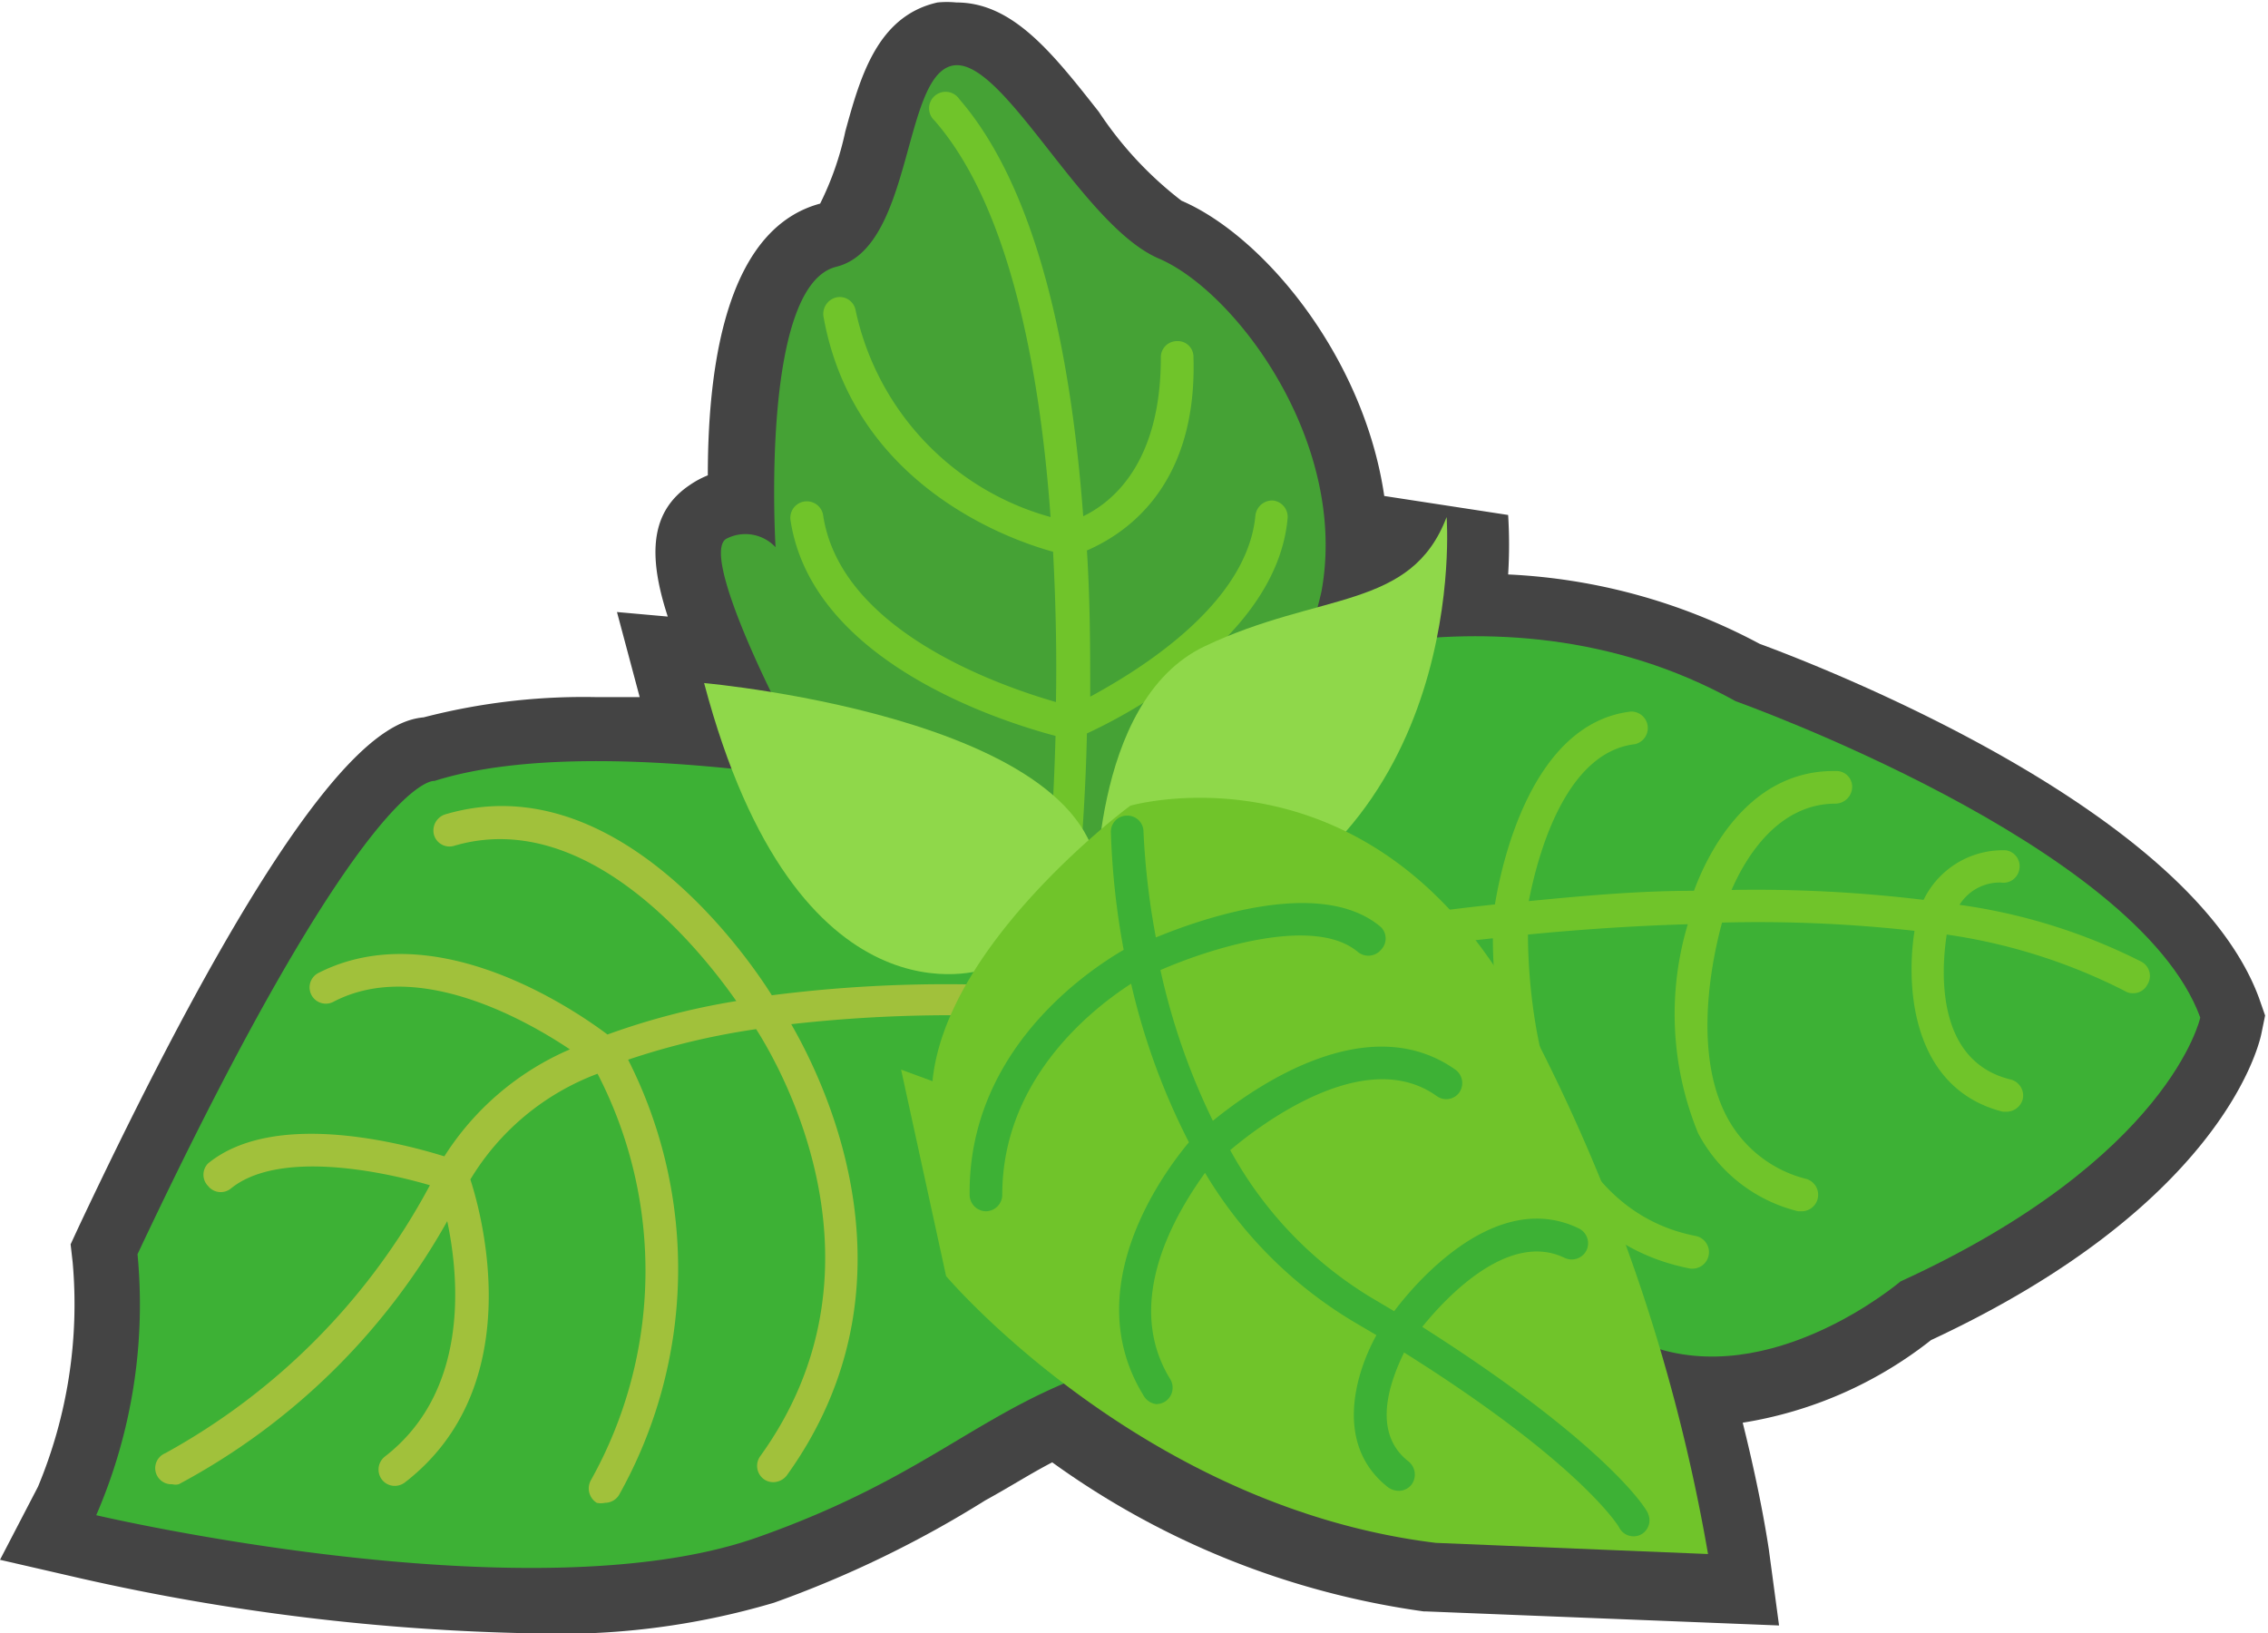 <svg xmlns="http://www.w3.org/2000/svg" viewBox="0 0 54.92 39.55"><defs><style>.cls-1{fill:#444;}.cls-2{fill:#45a235;}.cls-3{fill:#70c42a;}.cls-4{fill:#3db135;}.cls-5{fill:#a1c13b;}.cls-6{fill:#8fd84a;}</style></defs><title>Basil</title><g id="Layer_2" data-name="Layer 2"><g id="레이어_1" data-name="레이어 1"><path class="cls-1" d="M12.85,39.55A54,54,0,0,1,2,38.23l-2-.46L.92,36a11.48,11.48,0,0,0,.84-5.43l-.05-.44.19-.41c5.31-11.26,7.4-12.26,8.36-12.35a15.43,15.43,0,0,1,4.17-.49l1.06,0-.55-2.06,1.23.11c-.49-1.5-.42-2.55.54-3.19a2.22,2.22,0,0,1,.43-.23c0-3,.57-6,2.72-6.58a7.34,7.34,0,0,0,.61-1.75c.36-1.31.77-2.79,2.23-3.12a2.31,2.31,0,0,1,.46,0c1.37,0,2.33,1.23,3.45,2.65a8.88,8.88,0,0,0,2,2.15c2,.86,4.42,3.79,4.91,7.15l3,.46a11.64,11.64,0,0,1,0,1.44,14.31,14.31,0,0,1,6.09,1.68c1.52.56,10.4,4,12.09,8.57l.15.43-.09.44c-.09.43-1.09,4.2-8,7.42a9.87,9.87,0,0,1-4.56,2c.46,1.84.62,3,.63,3.05l.25,1.86-8.54-.34h-.06a20.07,20.07,0,0,1-9-3.61c-.54.28-1,.58-1.62.92a26.36,26.36,0,0,1-5.12,2.48A18.3,18.3,0,0,1,12.85,39.55Z"/><path class="cls-2" d="M32,14.32c.66-3.6-2.07-7.26-3.94-8.06s-3.79-4.93-5-4.67S22.11,6,20.25,6.46s-1.47,6.79-1.47,6.79a1,1,0,0,0-1.2-.2c-.6.4,1.2,3.93,1.2,3.93s3.52,5.73,7.76,4.46S32,14.32,32,14.32Z"/><path class="cls-3" d="M31.18,12.55a.4.4,0,0,0-.35-.43.41.41,0,0,0-.43.36c-.2,2.17-2.86,3.77-4,4.39,0-1.07,0-2.28-.08-3.54C27.07,13,29,11.94,28.9,8.65a.38.38,0,0,0-.4-.39.39.39,0,0,0-.39.4c0,2.57-1.19,3.51-1.88,3.84-.28-3.78-1.06-7.86-3-10.1a.4.4,0,1,0-.6.52c1.81,2.07,2.55,6,2.81,9.6a6.63,6.63,0,0,1-4.72-5,.39.39,0,0,0-.46-.32.41.41,0,0,0-.32.46c.72,4.06,4.46,5.4,5.56,5.7.07,1.3.09,2.55.07,3.64-1.35-.39-5.23-1.72-5.64-4.54a.4.4,0,0,0-.79.12c.51,3.46,5.14,4.9,6.42,5.24-.05,1.83-.16,3.08-.16,3.12a.39.39,0,0,0,.36.43h0a.39.39,0,0,0,.39-.36c0-.16.13-1.43.17-3.25C27.32,17.3,30.92,15.42,31.18,12.55Z"/><path class="cls-4" d="M22.91,19.44s-8.19-1.86-12.39-.53c0,0-1.66-.27-7.19,11.46a12.83,12.83,0,0,1-1,6.32s10.52,2.47,16,.54,5.86-4.13,11.85-4.8S22.91,19.44,22.91,19.44Z"/><path class="cls-4" d="M29.44,16.58c.2.07,6.59-2.93,12.59.4,0,0,9.72,3.46,11.25,7.66,0,0-.73,3.4-7.26,6.39,0,0-3.13,2.67-6.13,1.54L29.44,25.31Z"/><path class="cls-5" d="M25.18,23.91a33.28,33.28,0,0,0-6.49.19C18,23,14.82,18.52,10.78,19.72a.41.41,0,0,0-.27.5.39.39,0,0,0,.49.26c3.17-.93,5.89,2.42,6.83,3.76a17.23,17.23,0,0,0-3.12.81c-.81-.61-4.19-2.92-7-1.49a.39.39,0,0,0,.36.7c2-1.05,4.61.4,5.73,1.15A6.77,6.77,0,0,0,10.76,28c-1-.31-4.11-1.14-5.72.17a.39.39,0,0,0,0,.55.39.39,0,0,0,.55.06c1.13-.92,3.56-.45,4.82-.08A16,16,0,0,1,4,35.19a.39.39,0,0,0,.17.75.32.32,0,0,0,.16,0,16.19,16.19,0,0,0,6.5-6.37c.3,1.42.52,4.13-1.51,5.7a.4.4,0,0,0-.07.56.39.39,0,0,0,.31.15.41.41,0,0,0,.24-.08c3-2.31,1.88-6.45,1.59-7.34A6.09,6.09,0,0,1,14.47,26a10.39,10.39,0,0,1-.16,9.84.41.41,0,0,0,.14.55.46.46,0,0,0,.2,0,.4.4,0,0,0,.34-.19,11.19,11.19,0,0,0,.22-10.54,17.73,17.73,0,0,1,3.1-.74c.64,1,3.36,5.82.1,10.34a.4.4,0,0,0,.09.56.39.39,0,0,0,.23.07.42.42,0,0,0,.32-.16c3.29-4.57,1-9.38.11-10.93a34.51,34.51,0,0,1,6-.15.39.39,0,0,0,.43-.36A.41.41,0,0,0,25.18,23.91Z"/><path class="cls-3" d="M51.84,23.28a14,14,0,0,0-4.39-1.37,1.15,1.15,0,0,1,1-.54.39.39,0,0,0,.45-.33.39.39,0,0,0-.32-.45,2.13,2.13,0,0,0-2,1.2,33.83,33.83,0,0,0-4.65-.24c.33-.76,1.11-2.09,2.52-2.09h0a.41.41,0,0,0,.4-.39.38.38,0,0,0-.38-.4h-.07c-2.14,0-3.1,2.14-3.38,2.9-1.39,0-2.76.13-4,.25.21-1.08.87-3.6,2.57-3.8a.4.4,0,0,0-.1-.79c-2.36.28-3.11,3.57-3.29,4.67-3.22.35-5.64.83-5.88.88a.4.4,0,0,0-.31.47.4.4,0,0,0,.47.3c.06,0,2.44-.48,5.67-.83,0,1.65.41,7.16,4.79,8H41a.4.4,0,0,0,.07-.79C37.28,29.2,37,24,37,22.63c1.22-.12,2.53-.21,3.87-.25a7.6,7.6,0,0,0,.25,5.06,3.74,3.74,0,0,0,2.42,1.89l.11,0a.4.4,0,0,0,.1-.78,3,3,0,0,1-1.93-1.5c-.85-1.6-.34-3.91-.12-4.71a34,34,0,0,1,4.66.2c-.23,1.49,0,3.84,2.14,4.38h.09a.41.41,0,0,0,.39-.3.4.4,0,0,0-.29-.48c-1.86-.45-1.67-2.72-1.55-3.51A13.79,13.79,0,0,1,51.46,24a.34.34,0,0,0,.19.05.38.38,0,0,0,.35-.21A.39.39,0,0,0,51.84,23.28Z"/><path class="cls-6" d="M26.54,22c1-4.53-9.49-5.46-9.49-5.46,2.26,8.53,6.79,6.93,6.79,6.93Z"/><path class="cls-6" d="M28.64,22.71c7-2.33,6.39-10.19,6.39-10.19-.86,2.26-3.06,1.8-5.86,3.13S26.54,22,26.54,22Z"/><path class="cls-3" d="M34.77,37.36c-7.13-.87-11.86-6.46-11.86-6.46l-1.09-5,.76.28c.33-3.38,4.79-6.67,4.79-6.67s6-1.73,9.59,5.2a43.6,43.6,0,0,1,4.4,12.92Z"/><path class="cls-4" d="M39.91,36.66c0-.08-1-1.69-5.47-4.53.58-.72,2.09-2.33,3.45-1.67a.4.4,0,0,0,.53-.19.4.4,0,0,0-.18-.52c-1.94-.95-3.84,1.15-4.48,2l-.59-.35a9.48,9.48,0,0,1-3.38-3.55c.77-.65,3.28-2.54,5-1.31a.39.39,0,0,0,.55-.09.4.4,0,0,0-.1-.55c-2.11-1.49-4.83.39-5.87,1.24a16.25,16.25,0,0,1-1.27-3.65c1.19-.52,3.72-1.33,4.78-.44a.4.4,0,0,0,.56-.05.39.39,0,0,0,0-.55c-1.43-1.22-4.31-.22-5.45.25a18.22,18.22,0,0,1-.3-2.56.39.39,0,0,0-.4-.39h0a.39.39,0,0,0-.39.4A18.69,18.69,0,0,0,27.21,23c-.91.53-3.77,2.46-3.73,5.94a.4.4,0,0,0,.4.39h0a.4.4,0,0,0,.39-.4c0-2.79,2.16-4.49,3.12-5.11a16.5,16.5,0,0,0,1.4,3.84c-.66.79-2.68,3.56-1.1,6.13A.41.41,0,0,0,28,34a.42.42,0,0,0,.21-.06.4.4,0,0,0,.13-.54c-1.18-1.91.18-4.08.84-5A10.4,10.4,0,0,0,32.77,32l.56.33c-.55,1-1,2.69.29,3.69a.46.46,0,0,0,.25.08.4.4,0,0,0,.31-.15.41.41,0,0,0-.07-.56c-.93-.72-.42-2-.11-2.64,4.3,2.7,5.21,4.23,5.21,4.24a.39.39,0,0,0,.54.16A.39.39,0,0,0,39.91,36.66Z"/></g></g></svg>